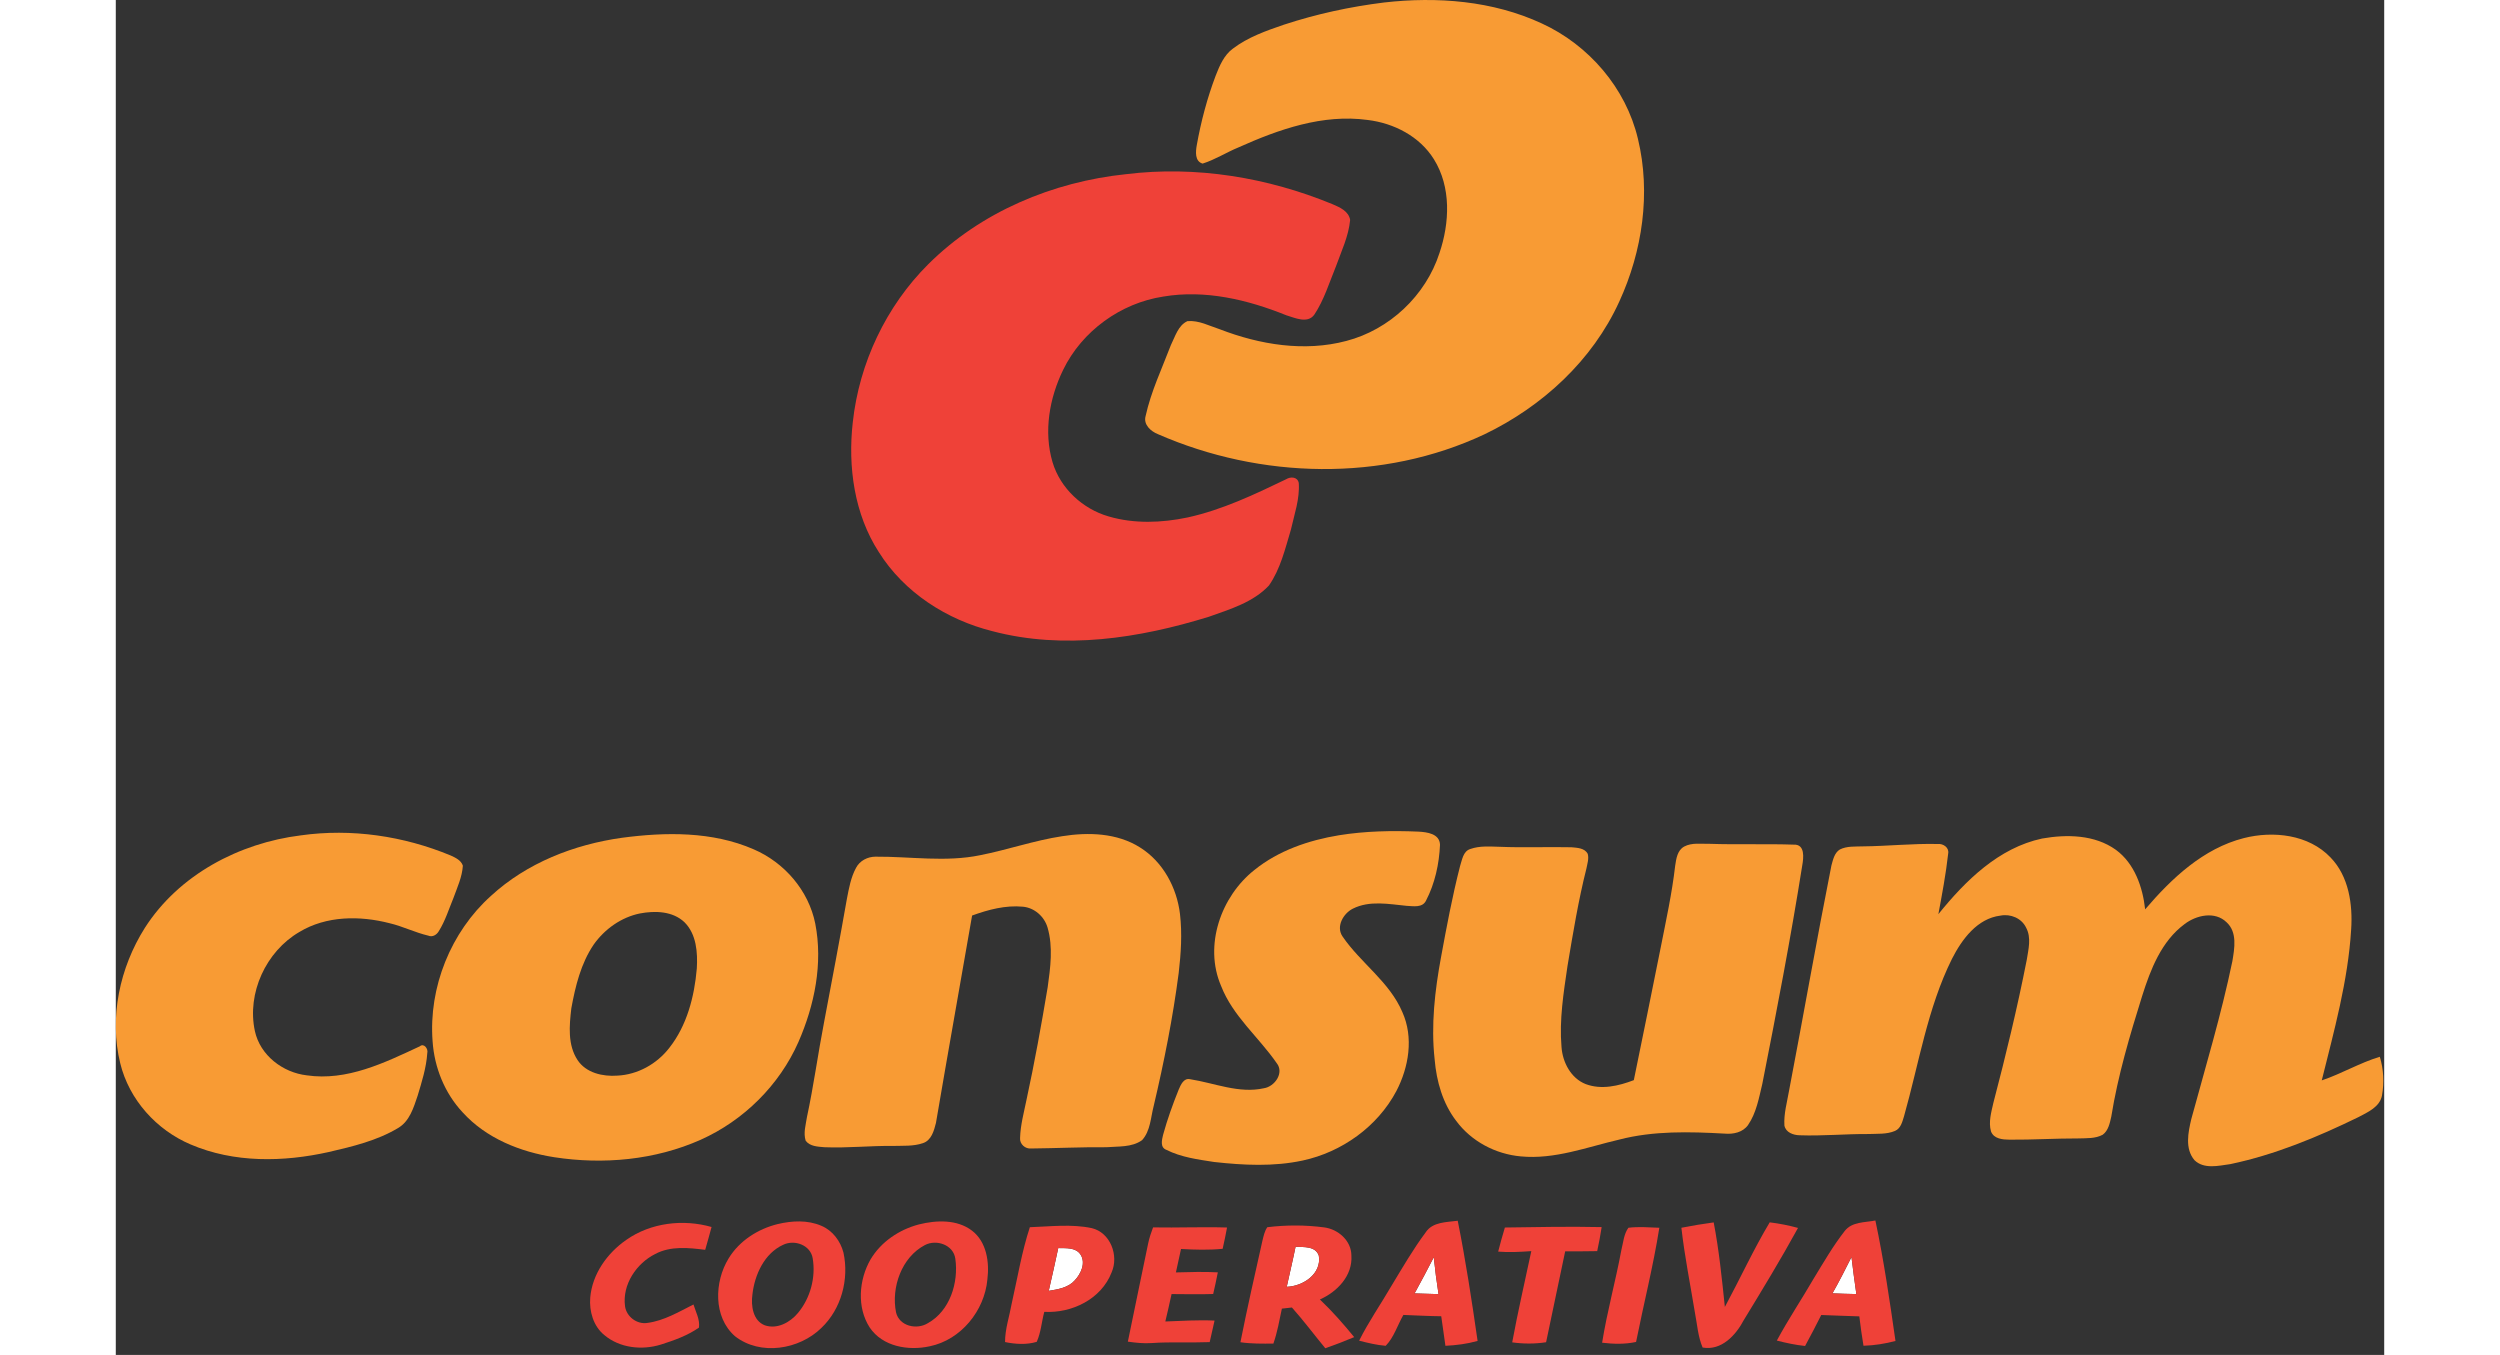<?xml version="1.0" encoding="UTF-8"?>
<svg xmlns="http://www.w3.org/2000/svg" xmlns:xlink="http://www.w3.org/1999/xlink" width="131pt" height="71pt" viewBox="0 0 149 89" version="1.1">
<rect x="0" y="0" width="149" height="89" fill="#333333" stroke="none"/>
<g id="surface1">
<path style=" stroke:none;fill-rule:nonzero;fill:rgb(100%,100%,100%);fill-opacity:1;" d="M 77.492 81.898 C 78.027 81.918 78.801 81.84 79.02 82.477 C 79.215 83.68 77.977 84.488 76.914 84.523 C 77.102 83.645 77.316 82.777 77.492 81.898 Z M 77.492 81.898 "/>
<path style=" stroke:none;fill-rule:nonzero;fill:rgb(100%,100%,100%);fill-opacity:1;" d="M 61.281 84.789 C 61.488 83.852 61.711 82.918 61.906 81.98 C 62.406 81.996 63.031 81.922 63.359 82.391 C 63.738 82.953 63.387 83.688 62.969 84.121 C 62.535 84.59 61.879 84.688 61.281 84.789 Z M 61.281 84.789 "/>
<path style=" stroke:none;fill-rule:nonzero;fill:rgb(100%,100%,100%);fill-opacity:1;" d="M 112.758 84.953 C 113.199 84.172 113.609 83.371 114.008 82.57 C 114.105 83.383 114.211 84.195 114.328 85 C 113.801 84.988 113.281 84.977 112.758 84.953 Z M 112.758 84.953 "/>
<path style=" stroke:none;fill-rule:nonzero;fill:rgb(100%,100%,100%);fill-opacity:1;" d="M 85.309 84.957 C 85.742 84.172 86.16 83.379 86.57 82.582 C 86.652 83.395 86.758 84.199 86.883 85.004 C 86.355 84.988 85.832 84.977 85.309 84.957 Z M 85.309 84.957 "/>
<path style=" stroke:none;fill-rule:nonzero;fill:rgb(97.255%,60.784%,20.392%);fill-opacity:1;" d="M 83.305 0.164 C 86.793 -0.234 90.449 0.047 93.664 1.539 C 96.746 2.953 99.191 5.777 99.98 9.113 C 100.84 12.68 100.277 16.496 98.758 19.805 C 96.996 23.68 93.691 26.707 89.902 28.527 C 83.203 31.676 75.191 31.465 68.457 28.52 C 67.992 28.336 67.488 27.898 67.641 27.336 C 67.996 25.719 68.715 24.211 69.301 22.672 C 69.582 22.113 69.777 21.371 70.391 21.094 C 71.141 21.027 71.836 21.41 72.531 21.633 C 75.148 22.641 78.074 23.125 80.824 22.395 C 83.656 21.66 86.043 19.418 86.945 16.621 C 87.617 14.637 87.723 12.289 86.578 10.457 C 85.641 8.953 83.945 8.086 82.223 7.879 C 79.281 7.477 76.387 8.496 73.738 9.684 C 72.941 10.012 72.207 10.488 71.387 10.746 C 70.863 10.594 70.93 9.953 71.004 9.535 C 71.281 7.98 71.688 6.445 72.246 4.969 C 72.504 4.312 72.793 3.617 73.379 3.191 C 74.371 2.438 75.562 2.02 76.73 1.621 C 78.867 0.918 81.074 0.441 83.305 0.164 Z M 83.305 0.164 "/>
<path style=" stroke:none;fill-rule:nonzero;fill:rgb(97.255%,60.784%,20.392%);fill-opacity:1;" d="M 12.152 54.871 C 15.477 54.402 18.91 54.91 22.004 56.195 C 22.316 56.34 22.68 56.504 22.797 56.863 C 22.75 57.605 22.43 58.289 22.18 58.98 C 21.879 59.711 21.641 60.484 21.219 61.16 C 21.086 61.398 20.801 61.578 20.527 61.457 C 19.656 61.254 18.852 60.844 17.984 60.641 C 16.031 60.137 13.828 60.145 12.055 61.219 C 9.867 62.492 8.598 65.234 9.137 67.73 C 9.488 69.328 10.977 70.453 12.543 70.633 C 15.176 71.02 17.652 69.809 19.969 68.727 C 20.242 68.492 20.535 68.898 20.461 69.164 C 20.398 70.129 20.102 71.059 19.824 71.98 C 19.559 72.762 19.297 73.656 18.535 74.098 C 17.145 74.93 15.543 75.309 13.98 75.672 C 10.996 76.336 7.77 76.395 4.914 75.172 C 2.676 74.223 0.875 72.234 0.293 69.844 C -0.449 66.824 0.266 63.547 1.91 60.945 C 4.145 57.449 8.121 55.371 12.152 54.871 Z M 12.152 54.871 "/>
<path style=" stroke:none;fill-rule:nonzero;fill:rgb(97.255%,60.784%,20.392%);fill-opacity:1;" d="M 80.348 54.863 C 82.07 54.586 83.824 54.551 85.562 54.625 C 86.121 54.656 86.961 54.754 86.98 55.492 C 86.926 56.75 86.645 58.035 86.062 59.156 C 85.828 59.641 85.227 59.52 84.793 59.5 C 83.625 59.387 82.355 59.129 81.25 59.688 C 80.625 60.004 80.129 60.867 80.582 61.516 C 81.773 63.262 83.664 64.488 84.508 66.48 C 85.258 68.145 84.934 70.094 84.113 71.668 C 82.871 74.008 80.527 75.676 77.965 76.227 C 76.051 76.641 74.07 76.539 72.141 76.324 C 71.078 76.16 69.977 76.016 69.008 75.527 C 68.582 75.371 68.711 74.871 68.793 74.535 C 69.07 73.527 69.426 72.535 69.816 71.57 C 69.949 71.262 70.145 70.793 70.562 70.887 C 72.168 71.137 73.777 71.848 75.418 71.48 C 76.125 71.371 76.762 70.469 76.254 69.832 C 75.066 68.113 73.367 66.742 72.598 64.754 C 71.457 62.102 72.594 58.879 74.789 57.145 C 76.375 55.863 78.359 55.191 80.348 54.863 Z M 80.348 54.863 "/>
<path style=" stroke:none;fill-rule:nonzero;fill:rgb(97.255%,60.784%,20.392%);fill-opacity:1;" d="M 33.234 55.031 C 36.113 54.648 39.18 54.602 41.895 55.785 C 43.914 56.652 45.508 58.488 45.945 60.668 C 46.457 63.289 45.898 66.023 44.84 68.441 C 43.586 71.285 41.242 73.598 38.422 74.863 C 35.426 76.199 32.027 76.508 28.805 76.012 C 26.57 75.664 24.328 74.773 22.781 73.062 C 21.605 71.805 20.926 70.121 20.809 68.402 C 20.539 64.852 22.004 61.215 24.645 58.844 C 27.004 56.676 30.098 55.473 33.234 55.031 M 34.426 60 C 33.203 60.25 32.113 61.023 31.391 62.043 C 30.551 63.281 30.188 64.773 29.922 66.23 C 29.789 67.359 29.672 68.629 30.328 69.625 C 30.887 70.477 31.988 70.723 32.945 70.652 C 34.277 70.59 35.535 69.887 36.352 68.836 C 37.516 67.363 38.004 65.465 38.164 63.617 C 38.227 62.562 38.141 61.359 37.355 60.578 C 36.582 59.84 35.414 59.812 34.426 60 Z M 34.426 60 "/>
<path style=" stroke:none;fill-rule:nonzero;fill:rgb(97.255%,60.784%,20.392%);fill-opacity:1;" d="M 62.16 54.926 C 63.879 54.652 65.766 54.707 67.277 55.664 C 68.781 56.605 69.695 58.297 69.902 60.043 C 70.051 61.328 69.965 62.633 69.816 63.914 C 69.434 66.852 68.855 69.758 68.176 72.637 C 67.977 73.395 67.965 74.285 67.41 74.891 C 66.738 75.375 65.852 75.289 65.07 75.355 C 63.426 75.34 61.781 75.422 60.137 75.438 C 59.742 75.484 59.359 75.148 59.398 74.742 C 59.422 73.898 59.648 73.082 59.816 72.258 C 60.348 69.801 60.797 67.324 61.211 64.844 C 61.391 63.551 61.574 62.199 61.203 60.926 C 60.988 60.195 60.336 59.621 59.574 59.555 C 58.441 59.449 57.305 59.75 56.246 60.137 C 55.457 64.676 54.645 69.223 53.871 73.766 C 53.742 74.273 53.574 74.91 53.008 75.09 C 52.387 75.301 51.719 75.25 51.074 75.27 C 49.566 75.25 48.062 75.418 46.551 75.355 C 46.117 75.316 45.605 75.309 45.316 74.93 C 45.152 74.422 45.32 73.895 45.395 73.391 C 45.84 71.32 46.121 69.223 46.523 67.145 C 47.031 64.449 47.547 61.754 48.02 59.051 C 48.156 58.352 48.281 57.629 48.625 57 C 48.867 56.535 49.383 56.273 49.895 56.27 C 52.188 56.254 54.512 56.645 56.785 56.172 C 58.59 55.816 60.34 55.203 62.16 54.926 Z M 62.16 54.926 "/>
<path style=" stroke:none;fill-rule:nonzero;fill:rgb(97.255%,60.784%,20.392%);fill-opacity:1;" d="M 126.531 55.078 C 128.148 54.793 129.984 54.82 131.375 55.82 C 132.602 56.719 133.137 58.266 133.297 59.73 C 135.039 57.691 137.117 55.73 139.777 55.051 C 141.711 54.559 144.031 54.809 145.473 56.32 C 146.676 57.559 146.941 59.402 146.828 61.066 C 146.621 64.438 145.707 67.707 144.898 70.965 C 146.203 70.527 147.395 69.809 148.711 69.414 C 148.961 70.23 149.004 71.109 148.855 71.953 C 148.711 72.715 147.922 73.051 147.312 73.375 C 144.625 74.688 141.828 75.848 138.891 76.465 C 138.121 76.57 137.164 76.816 136.539 76.207 C 135.898 75.457 136.121 74.383 136.328 73.508 C 137.266 70.062 138.301 66.637 139.027 63.133 C 139.168 62.285 139.359 61.234 138.648 60.582 C 137.883 59.832 136.656 60.109 135.887 60.699 C 134.367 61.82 133.652 63.672 133.102 65.414 C 132.289 68.016 131.508 70.641 131.074 73.34 C 130.977 73.766 130.883 74.266 130.508 74.535 C 130.031 74.797 129.453 74.758 128.93 74.777 C 127.418 74.773 125.902 74.871 124.395 74.859 C 123.941 74.855 123.359 74.812 123.172 74.316 C 122.996 73.688 123.195 73.039 123.332 72.426 C 124.145 69.32 124.902 66.199 125.52 63.051 C 125.629 62.355 125.836 61.594 125.477 60.93 C 125.18 60.312 124.457 60.012 123.797 60.141 C 122.266 60.328 121.262 61.699 120.609 62.98 C 118.996 66.227 118.441 69.855 117.461 73.316 C 117.348 73.676 117.25 74.125 116.863 74.285 C 116.32 74.516 115.711 74.461 115.137 74.488 C 113.625 74.477 112.113 74.625 110.605 74.57 C 110.188 74.562 109.691 74.387 109.602 73.93 C 109.555 73.164 109.773 72.418 109.902 71.672 C 110.848 66.734 111.711 61.777 112.691 56.844 C 112.797 56.469 112.887 56.016 113.246 55.797 C 113.707 55.566 114.242 55.613 114.746 55.594 C 116.391 55.578 118.039 55.398 119.684 55.438 C 120.035 55.402 120.438 55.676 120.359 56.07 C 120.211 57.402 119.961 58.73 119.715 60.047 C 121.492 57.848 123.676 55.688 126.531 55.078 Z M 126.531 55.078 "/>
<path style=" stroke:none;fill-rule:nonzero;fill:rgb(97.255%,60.784%,20.392%);fill-opacity:1;" d="M 103.02 55.605 C 103.527 55.332 104.137 55.441 104.695 55.426 C 106.535 55.488 108.379 55.418 110.215 55.48 C 110.973 55.445 110.863 56.348 110.773 56.852 C 110.012 61.652 109.094 66.418 108.152 71.188 C 107.93 72.113 107.762 73.098 107.215 73.895 C 106.867 74.387 106.234 74.512 105.676 74.461 C 103.363 74.332 101.012 74.27 98.758 74.852 C 96.629 75.348 94.504 76.172 92.285 75.957 C 90.633 75.809 89.043 74.973 88.047 73.629 C 87.16 72.477 86.75 71.027 86.629 69.594 C 86.379 67.34 86.641 65.07 87.051 62.855 C 87.418 60.859 87.793 58.855 88.297 56.891 C 88.434 56.484 88.492 55.914 88.973 55.766 C 89.586 55.547 90.254 55.605 90.895 55.621 C 92.465 55.688 94.047 55.617 95.621 55.652 C 95.996 55.688 96.484 55.699 96.684 56.086 C 96.773 56.402 96.656 56.73 96.598 57.047 C 96.066 59.152 95.715 61.305 95.355 63.449 C 95.098 65.203 94.809 66.984 94.961 68.77 C 95.031 69.777 95.578 70.824 96.547 71.207 C 97.582 71.598 98.711 71.332 99.711 70.949 C 100.301 68.047 100.902 65.145 101.477 62.238 C 101.828 60.453 102.219 58.68 102.426 56.875 C 102.496 56.41 102.566 55.855 103.02 55.605 Z M 103.02 55.605 "/>
<path style=" stroke:none;fill-rule:nonzero;fill:rgb(93.725%,25.49%,21.961%);fill-opacity:1;" d="M 66.355 11.441 C 70.945 10.875 75.648 11.652 79.914 13.41 C 80.391 13.613 80.98 13.867 81.078 14.445 C 80.977 15.52 80.5 16.504 80.141 17.508 C 79.703 18.574 79.367 19.699 78.727 20.664 C 78.289 21.281 77.453 20.879 76.879 20.707 C 74.336 19.68 71.547 19.016 68.805 19.48 C 66.012 19.906 63.469 21.738 62.227 24.293 C 61.324 26.152 60.934 28.348 61.531 30.363 C 62.047 32.086 63.512 33.43 65.215 33.922 C 66.898 34.418 68.707 34.344 70.406 33.988 C 72.676 33.488 74.789 32.484 76.871 31.48 C 77.168 31.293 77.625 31.316 77.703 31.723 C 77.777 32.773 77.41 33.789 77.184 34.801 C 76.809 36.051 76.5 37.371 75.746 38.457 C 74.707 39.566 73.188 40.016 71.797 40.512 C 67.23 41.926 62.273 42.699 57.574 41.457 C 54.582 40.707 51.789 38.922 50.125 36.273 C 48.504 33.77 48.078 30.656 48.41 27.73 C 48.832 23.84 50.605 20.105 53.367 17.355 C 56.828 13.91 61.551 11.941 66.355 11.441 Z M 66.355 11.441 "/>
<path style=" stroke:none;fill-rule:nonzero;fill:rgb(93.725%,25.49%,21.961%);fill-opacity:1;" d="M 33.531 81.441 C 35.141 80.309 37.266 80.062 39.133 80.594 C 38.996 81.094 38.863 81.594 38.715 82.094 C 37.621 81.957 36.441 81.828 35.426 82.371 C 34.195 82.988 33.258 84.379 33.449 85.801 C 33.543 86.488 34.238 87.008 34.922 86.895 C 36.012 86.75 36.977 86.172 37.945 85.684 C 38.094 86.176 38.379 86.672 38.305 87.203 C 37.551 87.73 36.668 88.043 35.797 88.32 C 34.555 88.703 33.098 88.547 32.082 87.688 C 31.367 87.105 31.09 86.125 31.164 85.23 C 31.297 83.68 32.281 82.309 33.531 81.441 Z M 33.531 81.441 "/>
<path style=" stroke:none;fill-rule:nonzero;fill:rgb(93.725%,25.49%,21.961%);fill-opacity:1;" d="M 43.48 80.402 C 44.418 80.18 45.438 80.125 46.336 80.512 C 47.074 80.816 47.598 81.512 47.797 82.277 C 48.176 84.027 47.656 85.98 46.348 87.223 C 44.895 88.652 42.332 89.074 40.668 87.766 C 39.234 86.508 39.312 84.195 40.25 82.664 C 40.953 81.504 42.18 80.719 43.48 80.402 M 43.84 81.762 C 42.602 82.324 41.961 83.73 41.816 85.031 C 41.715 85.766 41.848 86.742 42.625 87.051 C 43.438 87.332 44.293 86.863 44.805 86.246 C 45.621 85.27 45.988 83.91 45.777 82.656 C 45.641 81.781 44.582 81.402 43.84 81.762 Z M 43.84 81.762 "/>
<path style=" stroke:none;fill-rule:nonzero;fill:rgb(93.725%,25.49%,21.961%);fill-opacity:1;" d="M 52.75 80.426 C 53.898 80.141 55.254 80.082 56.242 80.836 C 57.203 81.574 57.391 82.906 57.25 84.039 C 57.062 86.102 55.508 88.012 53.461 88.43 C 52.066 88.738 50.367 88.457 49.52 87.195 C 48.664 85.871 48.809 84.059 49.574 82.727 C 50.266 81.562 51.461 80.766 52.75 80.426 M 53.141 81.785 C 51.617 82.582 50.922 84.566 51.25 86.203 C 51.465 87.113 52.609 87.367 53.344 86.91 C 54.789 86.105 55.367 84.25 55.145 82.68 C 55.023 81.762 53.895 81.383 53.141 81.785 Z M 53.141 81.785 "/>
<path style=" stroke:none;fill-rule:nonzero;fill:rgb(93.725%,25.49%,21.961%);fill-opacity:1;" d="M 86.035 80.953 C 86.488 80.25 87.41 80.285 88.145 80.184 C 88.668 82.797 89.07 85.438 89.449 88.078 C 88.762 88.273 88.051 88.363 87.336 88.398 C 87.242 87.75 87.152 87.105 87.062 86.457 C 86.23 86.449 85.402 86.402 84.574 86.371 C 84.188 87.043 83.957 87.84 83.414 88.398 C 82.82 88.352 82.242 88.207 81.668 88.062 C 82.297 86.805 83.102 85.648 83.809 84.43 C 84.523 83.254 85.211 82.059 86.035 80.953 M 85.309 84.957 C 85.832 84.977 86.355 84.988 86.883 85.004 C 86.758 84.199 86.652 83.395 86.57 82.582 C 86.16 83.379 85.742 84.172 85.309 84.957 Z M 85.309 84.957 "/>
<path style=" stroke:none;fill-rule:nonzero;fill:rgb(93.725%,25.49%,21.961%);fill-opacity:1;" d="M 108.637 80.289 C 109.266 80.367 109.883 80.488 110.496 80.656 C 109.371 82.707 108.156 84.707 106.938 86.703 C 106.414 87.703 105.465 88.734 104.23 88.512 C 103.922 87.789 103.875 86.996 103.727 86.234 C 103.422 84.371 103.047 82.52 102.836 80.645 C 103.539 80.508 104.25 80.387 104.957 80.293 C 105.312 82.129 105.496 83.992 105.691 85.848 C 106.684 84.004 107.562 82.09 108.637 80.289 Z M 108.637 80.289 "/>
<path style=" stroke:none;fill-rule:nonzero;fill:rgb(93.725%,25.49%,21.961%);fill-opacity:1;" d="M 113.559 80.863 C 114.031 80.242 114.887 80.305 115.578 80.168 C 116.133 82.785 116.52 85.434 116.898 88.082 C 116.207 88.262 115.508 88.375 114.797 88.395 C 114.688 87.754 114.602 87.109 114.523 86.465 C 113.684 86.445 112.852 86.402 112.023 86.375 C 111.676 87.059 111.328 87.738 110.961 88.41 C 110.332 88.344 109.711 88.211 109.105 88.055 C 109.855 86.66 110.734 85.348 111.527 83.98 C 112.172 82.922 112.797 81.84 113.559 80.863 M 112.758 84.953 C 113.281 84.977 113.801 84.988 114.328 85 C 114.211 84.195 114.105 83.383 114.008 82.57 C 113.609 83.371 113.199 84.172 112.758 84.953 Z M 112.758 84.953 "/>
<path style=" stroke:none;fill-rule:nonzero;fill:rgb(93.725%,25.49%,21.961%);fill-opacity:1;" d="M 60.039 80.609 C 61.391 80.562 62.766 80.387 64.102 80.668 C 65.328 80.957 65.898 82.465 65.41 83.578 C 64.73 85.336 62.793 86.27 60.988 86.168 C 60.812 86.82 60.77 87.52 60.492 88.137 C 59.836 88.34 59.078 88.293 58.41 88.152 C 58.41 87.289 58.699 86.465 58.848 85.621 C 59.227 83.949 59.504 82.246 60.039 80.609 M 61.281 84.789 C 61.879 84.688 62.535 84.59 62.969 84.121 C 63.387 83.688 63.738 82.953 63.359 82.391 C 63.031 81.922 62.406 81.996 61.906 81.98 C 61.711 82.918 61.488 83.852 61.281 84.789 Z M 61.281 84.789 "/>
<path style=" stroke:none;fill-rule:nonzero;fill:rgb(93.725%,25.49%,21.961%);fill-opacity:1;" d="M 75.637 80.609 C 76.871 80.457 78.141 80.457 79.375 80.621 C 80.293 80.742 81.156 81.492 81.16 82.469 C 81.25 83.797 80.219 84.859 79.09 85.355 C 79.898 86.121 80.637 86.965 81.344 87.828 C 80.719 88.094 80.082 88.336 79.445 88.559 C 78.711 87.668 78.02 86.742 77.254 85.883 C 77.035 85.906 76.812 85.934 76.594 85.957 C 76.43 86.727 76.297 87.508 76.035 88.254 C 75.316 88.258 74.586 88.27 73.871 88.164 C 74.316 85.93 74.82 83.703 75.32 81.477 C 75.395 81.18 75.457 80.867 75.637 80.609 M 77.492 81.898 C 77.316 82.777 77.102 83.645 76.914 84.523 C 77.977 84.488 79.215 83.68 79.02 82.477 C 78.801 81.84 78.027 81.918 77.492 81.898 Z M 77.492 81.898 "/>
<path style=" stroke:none;fill-rule:nonzero;fill:rgb(93.725%,25.49%,21.961%);fill-opacity:1;" d="M 67.812 81.668 C 67.887 81.309 68.004 80.961 68.133 80.621 C 69.754 80.652 71.375 80.578 72.992 80.629 C 72.906 81.098 72.809 81.562 72.703 82.027 C 71.793 82.117 70.879 82.09 69.969 82.039 C 69.859 82.555 69.746 83.066 69.633 83.578 C 70.551 83.555 71.465 83.523 72.387 83.574 C 72.293 84.051 72.191 84.527 72.082 84.996 C 71.168 85.027 70.258 85.004 69.348 85 C 69.215 85.598 69.086 86.203 68.938 86.801 C 70.016 86.762 71.09 86.691 72.172 86.742 C 72.07 87.219 71.965 87.684 71.852 88.156 C 70.578 88.207 69.305 88.129 68.035 88.219 C 67.512 88.254 66.992 88.199 66.477 88.125 C 66.914 85.973 67.371 83.82 67.812 81.668 Z M 67.812 81.668 "/>
<path style=" stroke:none;fill-rule:nonzero;fill:rgb(93.725%,25.49%,21.961%);fill-opacity:1;" d="M 91.242 80.629 C 93.359 80.598 95.477 80.555 97.598 80.602 C 97.516 81.129 97.422 81.66 97.305 82.18 C 96.602 82.199 95.902 82.191 95.203 82.191 C 94.789 84.184 94.367 86.172 93.949 88.164 C 93.211 88.277 92.465 88.277 91.723 88.172 C 92.094 86.164 92.555 84.176 92.977 82.18 C 92.25 82.23 91.523 82.273 90.801 82.211 C 90.938 81.68 91.082 81.152 91.242 80.629 Z M 91.242 80.629 "/>
<path style=" stroke:none;fill-rule:nonzero;fill:rgb(93.725%,25.49%,21.961%);fill-opacity:1;" d="M 98.895 82.098 C 99.02 81.609 99.051 81.066 99.355 80.645 C 100.027 80.562 100.711 80.621 101.387 80.645 C 100.988 83.164 100.359 85.645 99.859 88.145 C 99.125 88.305 98.371 88.285 97.629 88.195 C 97.957 86.145 98.516 84.141 98.895 82.098 Z M 98.895 82.098 "/>
</g>
</svg>
